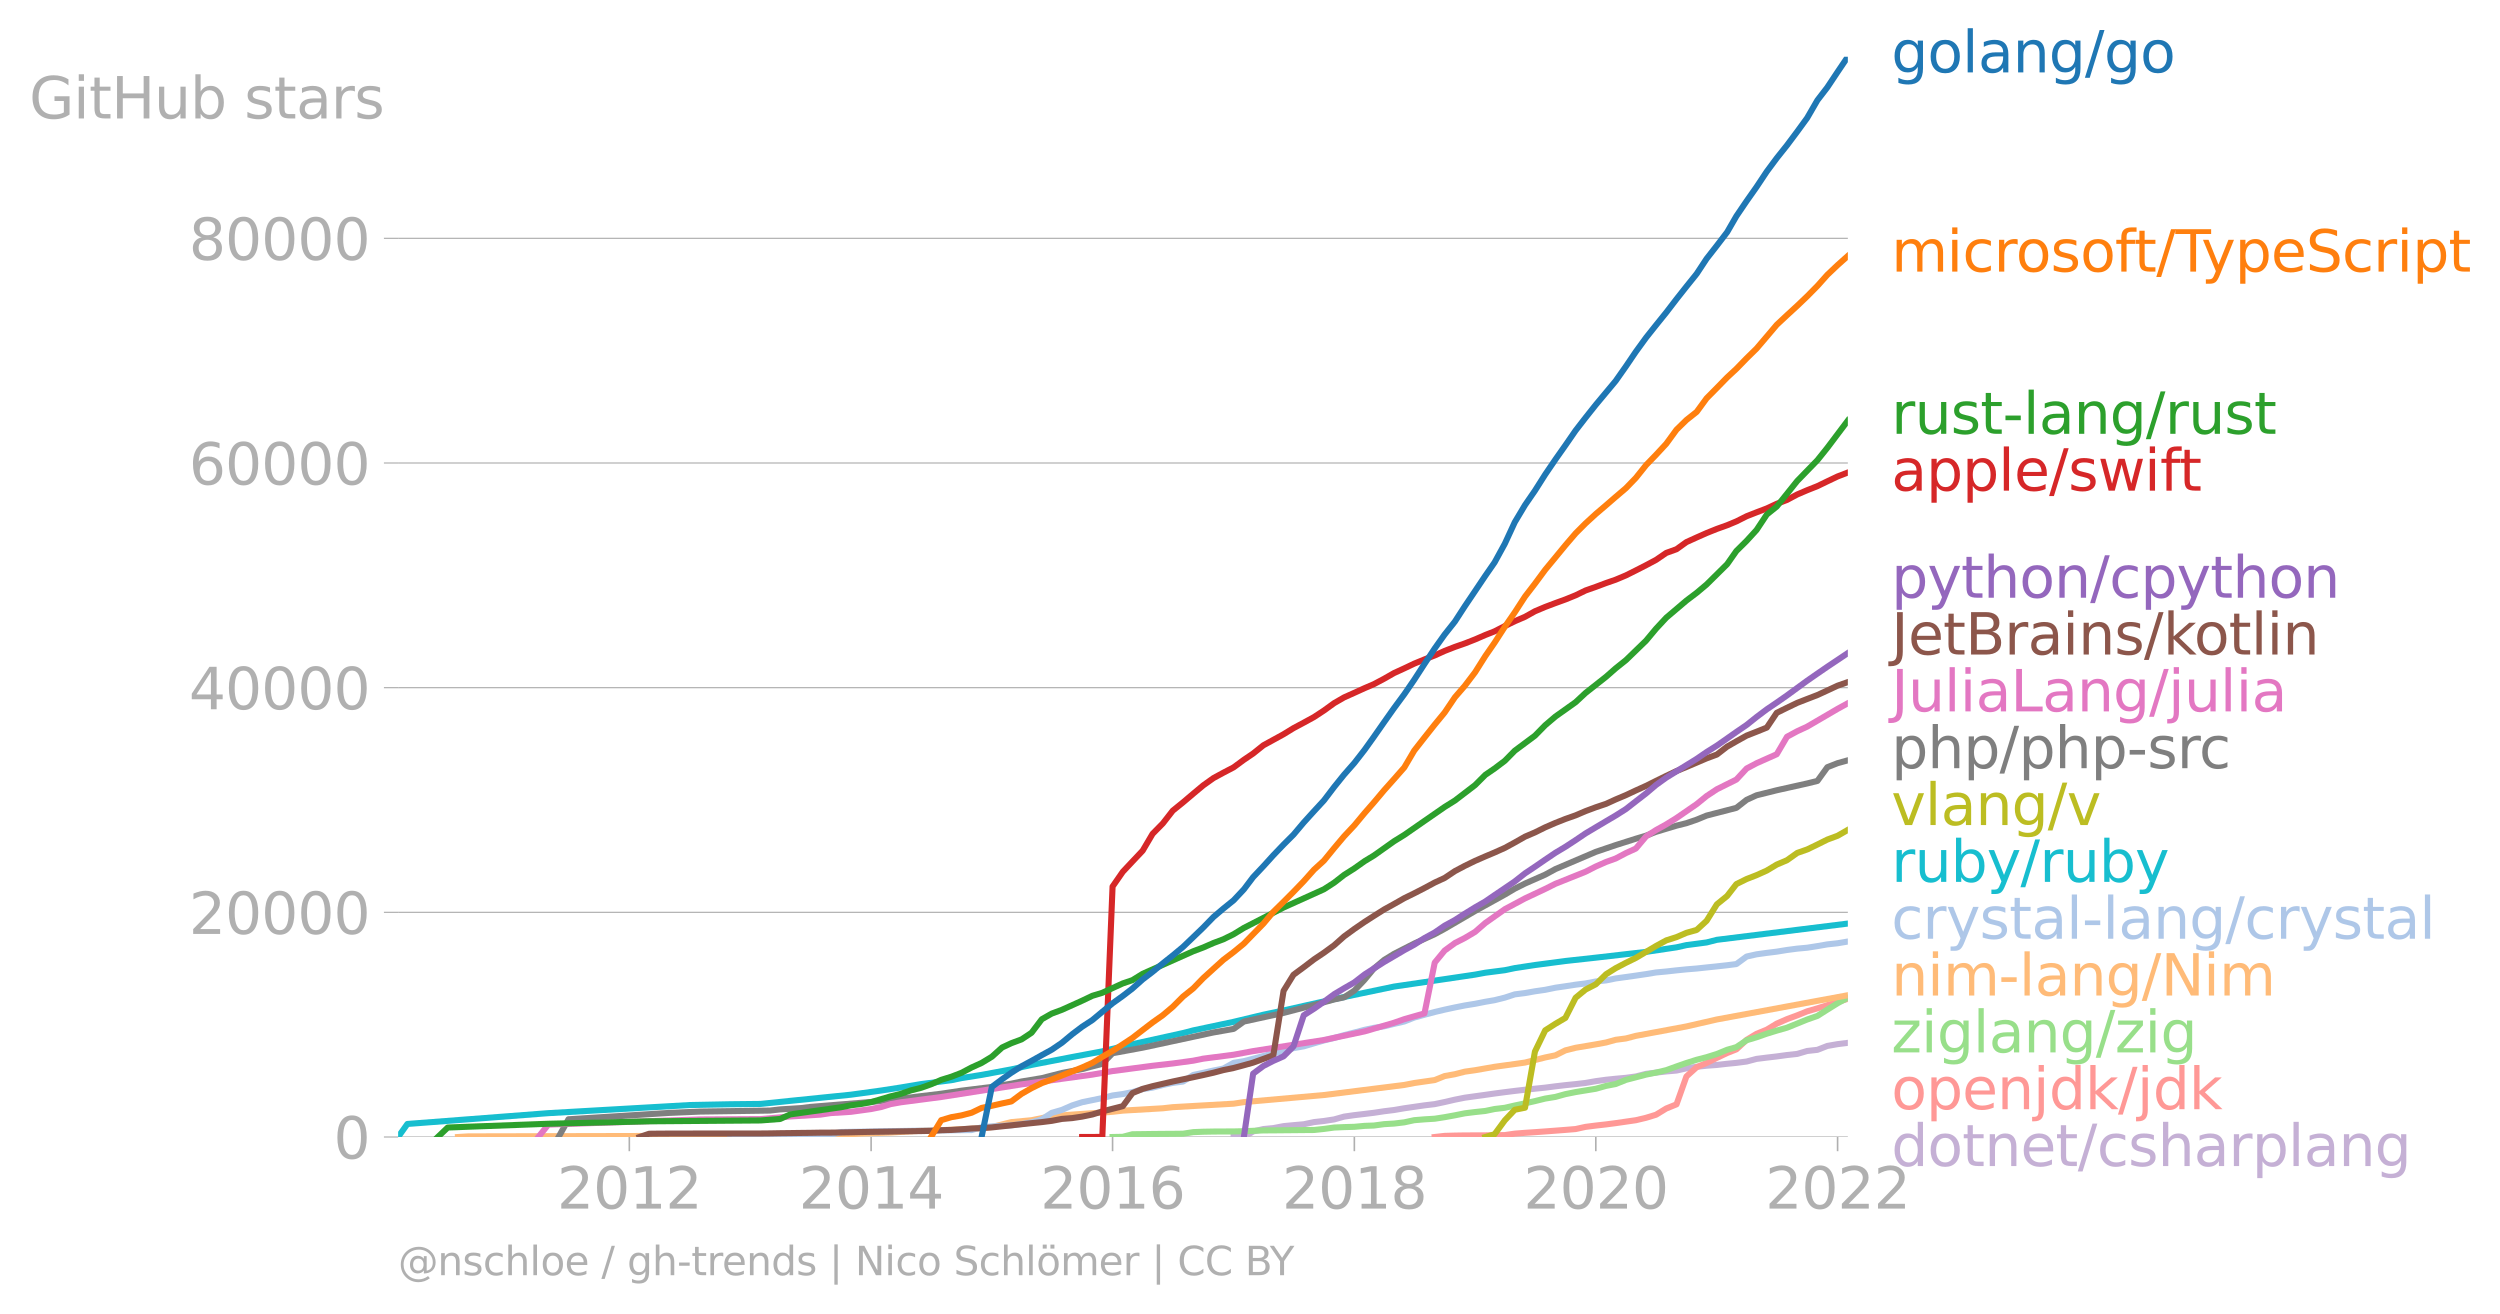 <svg xmlns:xlink="http://www.w3.org/1999/xlink" width="821.124" height="431.485" viewBox="0 0 615.843 323.614" xmlns="http://www.w3.org/2000/svg"><defs><style>*{stroke-linejoin:round;stroke-linecap:butt}</style></defs><g id="figure_1"><path d="M0 323.614h615.843V0H0v323.614z" style="fill:none" id="patch_1"/><g id="axes_1"><path d="M98.073 280.087h357.12V13.975H98.073v266.112z" style="fill:none" id="patch_2"/><g id="matplotlib.axis_1"><g id="xtick_1"><g id="line2d_1"><defs><path id="m98738163ef" d="M0 0v3.5" style="stroke:#b0b0b0;stroke-width:.4"/></defs><use xlink:href="#m98738163ef" x="155.027" y="280.087" style="fill:#b0b0b0;stroke:#b0b0b0;stroke-width:.4"/></g><g style="fill:#b0b0b0" transform="matrix(.14 0 0 -.14 137.212 297.724)" id="text_1"><defs><path id="DejaVuSans-32" d="M1228 531h2203V0H469v531q359 372 979 998 621 627 780 809 303 340 423 576 121 236 121 464 0 372-261 606-261 235-680 235-297 0-627-103-329-103-704-313v638q381 153 712 231 332 78 607 78 725 0 1156-363 431-362 431-968 0-288-108-546-107-257-392-607-78-91-497-524-418-433-1181-1211z" transform="scale(.016)"/><path id="DejaVuSans-30" d="M2034 4250q-487 0-733-480-245-479-245-1442 0-959 245-1439 246-480 733-480 491 0 736 480 246 480 246 1439 0 963-246 1442-245 480-736 480zm0 500q785 0 1199-621 414-620 414-1801 0-1178-414-1799Q2819-91 2034-91q-784 0-1198 620-414 621-414 1799 0 1181 414 1801 414 621 1198 621z" transform="scale(.016)"/><path id="DejaVuSans-31" d="M794 531h1031v3560L703 3866v575l1116 225h631V531h1031V0H794v531z" transform="scale(.016)"/></defs><use xlink:href="#DejaVuSans-32"/><use xlink:href="#DejaVuSans-30" x="63.623"/><use xlink:href="#DejaVuSans-31" x="127.246"/><use xlink:href="#DejaVuSans-32" x="190.869"/></g></g><g id="xtick_2"><use xlink:href="#m98738163ef" x="214.587" y="280.087" style="fill:#b0b0b0;stroke:#b0b0b0;stroke-width:.4" id="line2d_2"/><g style="fill:#b0b0b0" transform="matrix(.14 0 0 -.14 196.772 297.724)" id="text_2"><defs><path id="DejaVuSans-34" d="M2419 4116 825 1625h1594v2491zm-166 550h794V1625h666v-525h-666V0h-628v1100H313v609l1940 2957z" transform="scale(.016)"/></defs><use xlink:href="#DejaVuSans-32"/><use xlink:href="#DejaVuSans-30" x="63.623"/><use xlink:href="#DejaVuSans-31" x="127.246"/><use xlink:href="#DejaVuSans-34" x="190.869"/></g></g><g id="xtick_3"><use xlink:href="#m98738163ef" x="274.067" y="280.087" style="fill:#b0b0b0;stroke:#b0b0b0;stroke-width:.4" id="line2d_3"/><g style="fill:#b0b0b0" transform="matrix(.14 0 0 -.14 256.252 297.724)" id="text_3"><defs><path id="DejaVuSans-36" d="M2113 2584q-425 0-674-291-248-290-248-796 0-503 248-796 249-292 674-292t673 292q248 293 248 796 0 506-248 796-248 291-673 291zm1253 1979v-575q-238 112-480 171-242 60-480 60-625 0-955-422-329-422-376-1275 184 272 462 417 279 145 613 145 703 0 1111-427 408-426 408-1160 0-719-425-1154Q2819-91 2113-91q-810 0-1238 620-428 621-428 1799 0 1106 525 1764t1409 658q238 0 480-47t505-140z" transform="scale(.016)"/></defs><use xlink:href="#DejaVuSans-32"/><use xlink:href="#DejaVuSans-30" x="63.623"/><use xlink:href="#DejaVuSans-31" x="127.246"/><use xlink:href="#DejaVuSans-36" x="190.869"/></g></g><g id="xtick_4"><use xlink:href="#m98738163ef" x="333.627" y="280.087" style="fill:#b0b0b0;stroke:#b0b0b0;stroke-width:.4" id="line2d_4"/><g style="fill:#b0b0b0" transform="matrix(.14 0 0 -.14 315.812 297.724)" id="text_4"><defs><path id="DejaVuSans-38" d="M2034 2216q-450 0-708-241-257-241-257-662 0-422 257-663 258-241 708-241t709 242q260 243 260 662 0 421-258 662-257 241-711 241zm-631 268q-406 100-633 378-226 279-226 679 0 559 398 884 399 325 1092 325 697 0 1094-325t397-884q0-400-227-679-226-278-629-378 456-106 710-416 255-309 255-755 0-679-414-1042Q2806-91 2034-91q-771 0-1186 362-414 363-414 1042 0 446 256 755 257 310 713 416zm-231 997q0-362 226-565 227-203 636-203 407 0 636 203 230 203 230 565 0 363-230 566-229 203-636 203-409 0-636-203-226-203-226-566z" transform="scale(.016)"/></defs><use xlink:href="#DejaVuSans-32"/><use xlink:href="#DejaVuSans-30" x="63.623"/><use xlink:href="#DejaVuSans-31" x="127.246"/><use xlink:href="#DejaVuSans-38" x="190.869"/></g></g><g id="xtick_5"><use xlink:href="#m98738163ef" x="393.107" y="280.087" style="fill:#b0b0b0;stroke:#b0b0b0;stroke-width:.4" id="line2d_5"/><g style="fill:#b0b0b0" transform="matrix(.14 0 0 -.14 375.292 297.724)" id="text_5"><use xlink:href="#DejaVuSans-32"/><use xlink:href="#DejaVuSans-30" x="63.623"/><use xlink:href="#DejaVuSans-32" x="127.246"/><use xlink:href="#DejaVuSans-30" x="190.869"/></g></g><g id="xtick_6"><use xlink:href="#m98738163ef" x="452.667" y="280.087" style="fill:#b0b0b0;stroke:#b0b0b0;stroke-width:.4" id="line2d_6"/><g style="fill:#b0b0b0" transform="matrix(.14 0 0 -.14 434.852 297.724)" id="text_6"><use xlink:href="#DejaVuSans-32"/><use xlink:href="#DejaVuSans-30" x="63.623"/><use xlink:href="#DejaVuSans-32" x="127.246"/><use xlink:href="#DejaVuSans-32" x="190.869"/></g></g></g><g id="matplotlib.axis_2"><g id="ytick_1"><path d="M98.073 280.087h357.12" clip-path="url(#p21a1b6a937)" style="fill:none;stroke:#b0b0b0;stroke-width:.3;stroke-linecap:square" id="line2d_7"/><g id="line2d_8"><defs><path id="mee43170334" d="M0 0h-3.5" style="stroke:#b0b0b0;stroke-width:.3"/></defs><use xlink:href="#mee43170334" x="98.073" y="280.087" style="fill:#b0b0b0;stroke:#b0b0b0;stroke-width:.3"/></g><use xlink:href="#DejaVuSans-30" style="fill:#b0b0b0" transform="matrix(.14 0 0 -.14 82.166 285.406)" id="text_7"/></g><g id="ytick_2"><path d="M98.073 224.741h357.12" clip-path="url(#p21a1b6a937)" style="fill:none;stroke:#b0b0b0;stroke-width:.3;stroke-linecap:square" id="line2d_9"/><use xlink:href="#mee43170334" x="98.073" y="224.741" style="fill:#b0b0b0;stroke:#b0b0b0;stroke-width:.3" id="line2d_10"/><g style="fill:#b0b0b0" transform="matrix(.14 0 0 -.14 46.536 230.06)" id="text_8"><use xlink:href="#DejaVuSans-32"/><use xlink:href="#DejaVuSans-30" x="63.623"/><use xlink:href="#DejaVuSans-30" x="127.246"/><use xlink:href="#DejaVuSans-30" x="190.869"/><use xlink:href="#DejaVuSans-30" x="254.492"/></g></g><g id="ytick_3"><path d="M98.073 169.396h357.12" clip-path="url(#p21a1b6a937)" style="fill:none;stroke:#b0b0b0;stroke-width:.3;stroke-linecap:square" id="line2d_11"/><use xlink:href="#mee43170334" x="98.073" y="169.396" style="fill:#b0b0b0;stroke:#b0b0b0;stroke-width:.3" id="line2d_12"/><g style="fill:#b0b0b0" transform="matrix(.14 0 0 -.14 46.536 174.715)" id="text_9"><use xlink:href="#DejaVuSans-34"/><use xlink:href="#DejaVuSans-30" x="63.623"/><use xlink:href="#DejaVuSans-30" x="127.246"/><use xlink:href="#DejaVuSans-30" x="190.869"/><use xlink:href="#DejaVuSans-30" x="254.492"/></g></g><g id="ytick_4"><path d="M98.073 114.05h357.12" clip-path="url(#p21a1b6a937)" style="fill:none;stroke:#b0b0b0;stroke-width:.3;stroke-linecap:square" id="line2d_13"/><use xlink:href="#mee43170334" x="98.073" y="114.05" style="fill:#b0b0b0;stroke:#b0b0b0;stroke-width:.3" id="line2d_14"/><g style="fill:#b0b0b0" transform="matrix(.14 0 0 -.14 46.536 119.37)" id="text_10"><use xlink:href="#DejaVuSans-36"/><use xlink:href="#DejaVuSans-30" x="63.623"/><use xlink:href="#DejaVuSans-30" x="127.246"/><use xlink:href="#DejaVuSans-30" x="190.869"/><use xlink:href="#DejaVuSans-30" x="254.492"/></g></g><g id="ytick_5"><path d="M98.073 58.705h357.12" clip-path="url(#p21a1b6a937)" style="fill:none;stroke:#b0b0b0;stroke-width:.3;stroke-linecap:square" id="line2d_15"/><use xlink:href="#mee43170334" x="98.073" y="58.705" style="fill:#b0b0b0;stroke:#b0b0b0;stroke-width:.3" id="line2d_16"/><g style="fill:#b0b0b0" transform="matrix(.14 0 0 -.14 46.536 64.024)" id="text_11"><use xlink:href="#DejaVuSans-38"/><use xlink:href="#DejaVuSans-30" x="63.623"/><use xlink:href="#DejaVuSans-30" x="127.246"/><use xlink:href="#DejaVuSans-30" x="190.869"/><use xlink:href="#DejaVuSans-30" x="254.492"/></g></g><g style="fill:#b0b0b0" transform="matrix(.14 0 0 -.14 7.2 29.182)" id="text_12"><defs><path id="DejaVuSans-47" d="M3809 666v1253H2778v519h1656V434q-365-259-806-392-440-133-940-133-1094 0-1712 639-617 640-617 1780 0 1144 617 1783 618 639 1712 639 456 0 867-113 411-112 758-331v-672q-350 297-744 447t-828 150q-857 0-1287-478-429-478-429-1425 0-944 429-1422 430-478 1287-478 334 0 596 58 263 58 472 180z" transform="scale(.016)"/><path id="DejaVuSans-69" d="M603 3500h575V0H603v3500zm0 1363h575v-729H603v729z" transform="scale(.016)"/><path id="DejaVuSans-74" d="M1172 4494v-994h1184v-447H1172V1153q0-428 117-550t477-122h590V0h-590q-666 0-919 248-253 249-253 905v1900H172v447h422v994h578z" transform="scale(.016)"/><path id="DejaVuSans-48" d="M628 4666h631V2753h2294v1913h631V0h-631v2222H1259V0H628v4666z" transform="scale(.016)"/><path id="DejaVuSans-75" d="M544 1381v2119h575V1403q0-497 193-746 194-248 582-248 465 0 735 297 271 297 271 810v1984h575V0h-575v538q-209-319-486-474-276-155-642-155-603 0-916 375-312 375-312 1097zm1447 2203z" transform="scale(.016)"/><path id="DejaVuSans-62" d="M3116 1747q0 634-261 995t-717 361q-457 0-718-361t-261-995q0-634 261-995t718-361q456 0 717 361t261 995zM1159 2969q182 312 458 463 277 152 661 152 638 0 1036-506 399-506 399-1331T3314 415Q2916-91 2278-91q-384 0-661 152-276 152-458 464V0H581v4863h578V2969z" transform="scale(.016)"/><path id="DejaVuSans-73" d="M2834 3397v-544q-243 125-506 187-262 63-544 63-428 0-642-131t-214-394q0-200 153-314t616-217l197-44q612-131 870-370t258-667q0-488-386-773Q2250-91 1575-91q-281 0-586 55T347 128v594q319-166 628-249 309-82 613-82 406 0 624 139 219 139 219 392 0 234-158 359-157 125-692 241l-200 47q-534 112-772 345-237 233-237 639 0 494 350 762 350 269 994 269 318 0 599-47 282-46 519-140z" transform="scale(.016)"/><path id="DejaVuSans-61" d="M2194 1759q-697 0-966-159t-269-544q0-306 202-486 202-179 548-179 479 0 768 339t289 901v128h-572zm1147 238V0h-575v531q-197-318-491-470T1556-91q-537 0-855 302-317 302-317 808 0 590 395 890 396 300 1180 300h807v57q0 397-261 614t-733 217q-300 0-585-72-284-72-546-216v532q315 122 612 182 297 61 578 61 760 0 1135-394 375-393 375-1193z" transform="scale(.016)"/><path id="DejaVuSans-72" d="M2631 2963q-97 56-211 82-114 27-251 27-488 0-749-317t-261-911V0H581v3500h578v-544q182 319 472 473 291 155 707 155 59 0 131-8 72-7 159-23l3-590z" transform="scale(.016)"/></defs><use xlink:href="#DejaVuSans-47"/><use xlink:href="#DejaVuSans-69" x="77.49"/><use xlink:href="#DejaVuSans-74" x="105.273"/><use xlink:href="#DejaVuSans-48" x="144.482"/><use xlink:href="#DejaVuSans-75" x="219.678"/><use xlink:href="#DejaVuSans-62" x="283.057"/><use xlink:href="#DejaVuSans-20" x="346.533"/><use xlink:href="#DejaVuSans-73" x="378.32"/><use xlink:href="#DejaVuSans-74" x="430.42"/><use xlink:href="#DejaVuSans-61" x="469.629"/><use xlink:href="#DejaVuSans-72" x="530.908"/><use xlink:href="#DejaVuSans-73" x="572.021"/></g></g><path d="m303.888 280.087 2.525-.003 2.282-1.367 2.526-.587 2.444-.235 2.526-.487 2.444-.235 2.526-.224 2.526-.534 2.444-.272 2.526-.39 2.444-.689 2.526-.362 2.526-.297 2.282-.282 2.525-.382 2.445-.301 2.526-.432 2.444-.354 2.526-.365 2.526-.3 2.444-.517 2.526-.584 2.444-.487 2.526-.351 2.526-.349 2.281-.326 2.526-.335 2.444-.305 2.526-.293 2.445-.255 2.525-.26 2.526-.326 2.445-.288 2.525-.255 2.445-.287 2.526-.443 2.525-.343 2.363-.247 2.526-.23 2.444-.334 2.526-.642 2.445-.307 2.525-.29 2.526-.222 2.445-.543 2.525-.387 2.445-.26 2.526-.188 2.525-.288 2.282-.224 2.526-.332 2.444-.648 2.526-.318 2.444-.288 2.526-.346 2.526-.277 2.444-.72 2.526-.284 2.444-.958 2.526-.445 2.526-.318" clip-path="url(#p21a1b6a937)" style="fill:none;stroke:#c5b0d5;stroke-width:1.5;stroke-linecap:square" id="line2d_17"/><path d="m353.427 280.087 2.444-.277 2.526-.072 2.444-.039 2.526-.008 2.526-.011 2.281-.028 2.526-.039 2.444-.354 2.526-.199 2.445-.163 2.525-.183 2.526-.19 2.445-.189 2.525-.21 2.445-.534 2.526-.324 2.525-.285 2.363-.31 2.526-.368 2.444-.354 2.526-.6 2.445-.748 2.525-1.539 2.526-1.02 2.445-6.877 2.525-2.289 2.445-1.03 2.526-1.259 2.525-1.192 2.282-.905 2.526-2.341 2.444-1.478 2.526-1.03 2.444-1.485 2.526-1.105 2.526-.938 2.444-.985 2.526-.736 2.444-.777 2.526-.806 2.526-.77" clip-path="url(#p21a1b6a937)" style="fill:none;stroke:#ff9896;stroke-width:1.5;stroke-linecap:square" id="line2d_18"/><path d="m274.067 280.087 2.525-.05 2.363-.628 2.526-.03 2.444-.034 2.526-.025 2.445-.014 2.525-.03 2.526-.39 2.445-.097 2.525-.047 2.445-.014 2.526-.008 2.525-.061 2.282-.094 2.526-.1 2.444-.014 2.526-.025 2.444-.022 2.526-.025 2.526-.02 2.444-.26 2.526-.342 2.444-.108 2.526-.072 2.526-.233 2.282-.083 2.525-.34 2.445-.144 2.526-.302 2.444-.53 2.526-.208 2.526-.155 2.444-.38 2.526-.459 2.444-.49 2.526-.315 2.526-.269 2.281-.476 2.526-.301 2.444-.562 2.526-.529 2.445-.559 2.525-.622 2.526-.412 2.445-.678 2.525-.51 2.445-.404 2.526-.41 2.525-.713 2.363-.454 2.526-1.021 2.444-.634 2.526-.667 2.445-.495 2.525-.6 2.526-.917 2.445-.852 2.525-.794 2.445-.631 2.526-.789 2.525-1.035 2.282-.661 2.526-1.694 2.444-.73 2.526-.886 2.444-.752 2.526-.723 2.526-1.018 2.444-.996 2.526-.883 2.444-1.552 2.526-1.57 2.526-1.375" clip-path="url(#p21a1b6a937)" style="fill:none;stroke:#98df8a;stroke-width:1.5;stroke-linecap:square" id="line2d_19"/><g style="fill:#1f77b4" transform="matrix(.14 0 0 -.14 465.907 17.838)" id="text_13"><defs><path id="DejaVuSans-67" d="M2906 1791q0 625-258 968-257 344-723 344-462 0-720-344-258-343-258-968 0-622 258-966t720-344q466 0 723 344 258 344 258 966zm575-1357q0-893-397-1329-396-436-1215-436-303 0-572 45t-522 139v559q253-137 500-202 247-66 503-66 566 0 847 295t281 892v285q-178-310-456-463T1784 0Q1141 0 747 490 353 981 353 1791q0 812 394 1302 394 491 1037 491 388 0 666-153t456-462v531h575V434z" transform="scale(.016)"/><path id="DejaVuSans-6f" d="M1959 3097q-462 0-731-361t-269-989q0-628 267-989 268-361 733-361 460 0 728 362 269 363 269 988 0 622-269 986-268 364-728 364zm0 487q750 0 1178-488 429-487 429-1349 0-859-429-1349Q2709-91 1959-91q-753 0-1180 489-426 490-426 1349 0 862 426 1349 427 488 1180 488z" transform="scale(.016)"/><path id="DejaVuSans-6c" d="M603 4863h575V0H603v4863z" transform="scale(.016)"/><path id="DejaVuSans-6e" d="M3513 2113V0h-575v2094q0 497-194 743-194 247-581 247-466 0-735-297-269-296-269-809V0H581v3500h578v-544q207 316 486 472 280 156 646 156 603 0 912-373 310-373 310-1098z" transform="scale(.016)"/><path id="DejaVuSans-2f" d="M1625 4666h531L531-594H0l1625 5260z" transform="scale(.016)"/></defs><use xlink:href="#DejaVuSans-67"/><use xlink:href="#DejaVuSans-6f" x="63.477"/><use xlink:href="#DejaVuSans-6c" x="124.658"/><use xlink:href="#DejaVuSans-61" x="152.441"/><use xlink:href="#DejaVuSans-6e" x="213.721"/><use xlink:href="#DejaVuSans-67" x="277.1"/><use xlink:href="#DejaVuSans-2f" x="340.576"/><use xlink:href="#DejaVuSans-67" x="374.268"/><use xlink:href="#DejaVuSans-6f" x="437.744"/></g><g style="fill:#ff7f0e" transform="matrix(.14 0 0 -.14 465.907 66.91)" id="text_14"><defs><path id="DejaVuSans-6d" d="M3328 2828q216 388 516 572t706 184q547 0 844-383 297-382 297-1088V0h-578v2094q0 503-179 746-178 244-543 244-447 0-707-297-259-296-259-809V0h-578v2094q0 506-178 748t-550 242q-441 0-701-298-259-298-259-808V0H581v3500h578v-544q197 322 472 475t653 153q382 0 649-194 267-193 395-562z" transform="scale(.016)"/><path id="DejaVuSans-63" d="M3122 3366v-538q-244 135-489 202t-495 67q-560 0-870-355-309-354-309-995t309-996q310-354 870-354 250 0 495 67t489 202V134Q2881 22 2623-34q-257-57-548-57-791 0-1257 497-465 497-465 1341 0 856 470 1346 471 491 1290 491 265 0 518-55 253-54 491-163z" transform="scale(.016)"/><path id="DejaVuSans-66" d="M2375 4863v-479h-550q-309 0-430-125-120-125-120-450v-309h947v-447h-947V0H697v3053H147v447h550v244q0 584 272 851 272 268 862 268h544z" transform="scale(.016)"/><path id="DejaVuSans-54" d="M-19 4666h3947v-532H2272V0h-634v4134H-19v532z" transform="scale(.016)"/><path id="DejaVuSans-79" d="M2059-325q-243-625-475-815-231-191-618-191H506v481h338q237 0 368 113 132 112 291 531l103 262L191 3500h609L1894 763l1094 2737h609L2059-325z" transform="scale(.016)"/><path id="DejaVuSans-70" d="M1159 525v-1856H581v4831h578v-531q182 312 458 463 277 152 661 152 638 0 1036-506 399-506 399-1331T3314 415Q2916-91 2278-91q-384 0-661 152-276 152-458 464zm1957 1222q0 634-261 995t-717 361q-457 0-718-361t-261-995q0-634 261-995t718-361q456 0 717 361t261 995z" transform="scale(.016)"/><path id="DejaVuSans-65" d="M3597 1894v-281H953q38-594 358-905t892-311q331 0 642 81t618 244V178Q3153 47 2828-22t-659-69q-838 0-1327 487-489 488-489 1320 0 859 464 1363 464 505 1252 505 706 0 1117-455 411-454 411-1235zm-575 169q-6 471-264 752-258 282-683 282-481 0-770-272t-333-766l2050 4z" transform="scale(.016)"/><path id="DejaVuSans-53" d="M3425 4513v-616q-359 172-678 256-319 85-616 85-515 0-795-200t-280-569q0-310 186-468 186-157 705-254l381-78q706-135 1042-474t336-907q0-679-455-1029Q2797-91 1919-91q-331 0-705 75-373 75-773 222v650q384-215 753-325 369-109 725-109 540 0 834 212 294 213 294 607 0 343-211 537t-692 291l-385 75q-706 140-1022 440-315 300-315 835 0 619 436 975t1201 356q329 0 669-60 341-59 697-177z" transform="scale(.016)"/></defs><use xlink:href="#DejaVuSans-6d"/><use xlink:href="#DejaVuSans-69" x="97.412"/><use xlink:href="#DejaVuSans-63" x="125.195"/><use xlink:href="#DejaVuSans-72" x="180.176"/><use xlink:href="#DejaVuSans-6f" x="219.039"/><use xlink:href="#DejaVuSans-73" x="280.221"/><use xlink:href="#DejaVuSans-6f" x="332.32"/><use xlink:href="#DejaVuSans-66" x="393.502"/><use xlink:href="#DejaVuSans-74" x="426.957"/><use xlink:href="#DejaVuSans-2f" x="466.166"/><use xlink:href="#DejaVuSans-54" x="499.857"/><use xlink:href="#DejaVuSans-79" x="545.316"/><use xlink:href="#DejaVuSans-70" x="604.496"/><use xlink:href="#DejaVuSans-65" x="667.973"/><use xlink:href="#DejaVuSans-53" x="729.496"/><use xlink:href="#DejaVuSans-63" x="792.973"/><use xlink:href="#DejaVuSans-72" x="847.953"/><use xlink:href="#DejaVuSans-69" x="889.066"/><use xlink:href="#DejaVuSans-70" x="916.85"/><use xlink:href="#DejaVuSans-74" x="980.326"/></g><g style="fill:#2ca02c" transform="matrix(.14 0 0 -.14 465.907 106.866)" id="text_15"><defs><path id="DejaVuSans-2d" d="M313 2009h1684v-512H313v512z" transform="scale(.016)"/></defs><use xlink:href="#DejaVuSans-72"/><use xlink:href="#DejaVuSans-75" x="41.113"/><use xlink:href="#DejaVuSans-73" x="104.492"/><use xlink:href="#DejaVuSans-74" x="156.592"/><use xlink:href="#DejaVuSans-2d" x="195.801"/><use xlink:href="#DejaVuSans-6c" x="231.885"/><use xlink:href="#DejaVuSans-61" x="259.668"/><use xlink:href="#DejaVuSans-6e" x="320.947"/><use xlink:href="#DejaVuSans-67" x="384.326"/><use xlink:href="#DejaVuSans-2f" x="447.803"/><use xlink:href="#DejaVuSans-72" x="481.494"/><use xlink:href="#DejaVuSans-75" x="522.607"/><use xlink:href="#DejaVuSans-73" x="585.986"/><use xlink:href="#DejaVuSans-74" x="638.086"/></g><g style="fill:#d62728" transform="matrix(.14 0 0 -.14 465.907 120.866)" id="text_16"><defs><path id="DejaVuSans-77" d="M269 3500h575l719-2731 715 2731h678l719-2731 716 2731h575L4050 0h-678l-753 2869L1863 0h-679L269 3500z" transform="scale(.016)"/></defs><use xlink:href="#DejaVuSans-61"/><use xlink:href="#DejaVuSans-70" x="61.279"/><use xlink:href="#DejaVuSans-70" x="124.756"/><use xlink:href="#DejaVuSans-6c" x="188.232"/><use xlink:href="#DejaVuSans-65" x="216.016"/><use xlink:href="#DejaVuSans-2f" x="277.539"/><use xlink:href="#DejaVuSans-73" x="311.23"/><use xlink:href="#DejaVuSans-77" x="363.33"/><use xlink:href="#DejaVuSans-69" x="445.117"/><use xlink:href="#DejaVuSans-66" x="472.9"/><use xlink:href="#DejaVuSans-74" x="506.355"/></g><g style="fill:#9467bd" transform="matrix(.14 0 0 -.14 465.907 147.24)" id="text_17"><defs><path id="DejaVuSans-68" d="M3513 2113V0h-575v2094q0 497-194 743-194 247-581 247-466 0-735-297-269-296-269-809V0H581v4863h578V2956q207 316 486 472 280 156 646 156 603 0 912-373 310-373 310-1098z" transform="scale(.016)"/></defs><use xlink:href="#DejaVuSans-70"/><use xlink:href="#DejaVuSans-79" x="63.477"/><use xlink:href="#DejaVuSans-74" x="122.656"/><use xlink:href="#DejaVuSans-68" x="161.865"/><use xlink:href="#DejaVuSans-6f" x="225.244"/><use xlink:href="#DejaVuSans-6e" x="286.426"/><use xlink:href="#DejaVuSans-2f" x="349.805"/><use xlink:href="#DejaVuSans-63" x="383.496"/><use xlink:href="#DejaVuSans-70" x="438.477"/><use xlink:href="#DejaVuSans-79" x="501.953"/><use xlink:href="#DejaVuSans-74" x="561.133"/><use xlink:href="#DejaVuSans-68" x="600.342"/><use xlink:href="#DejaVuSans-6f" x="663.721"/><use xlink:href="#DejaVuSans-6e" x="724.902"/></g><g style="fill:#8c564b" transform="matrix(.14 0 0 -.14 465.907 161.24)" id="text_18"><defs><path id="DejaVuSans-4a" d="M628 4666h631V325q0-844-320-1225T-91-1281h-240v531h197q418 0 590 235 172 234 172 840v4341z" transform="scale(.016)"/><path id="DejaVuSans-42" d="M1259 2228V519h1013q509 0 754 211 246 211 246 645 0 438-246 645-245 208-754 208H1259zm0 1919V2741h935q462 0 688 173 227 174 227 530 0 353-227 528-226 175-688 175h-935zm-631 519h1613q722 0 1112-300 391-300 391-853 0-429-200-682t-588-315q466-100 724-418 258-317 258-792 0-625-425-966Q3088 0 2303 0H628v4666z" transform="scale(.016)"/><path id="DejaVuSans-6b" d="M581 4863h578V1991l1716 1509h734L1753 1863 3688 0h-750L1159 1709V0H581v4863z" transform="scale(.016)"/></defs><use xlink:href="#DejaVuSans-4a"/><use xlink:href="#DejaVuSans-65" x="29.492"/><use xlink:href="#DejaVuSans-74" x="91.016"/><use xlink:href="#DejaVuSans-42" x="130.225"/><use xlink:href="#DejaVuSans-72" x="198.828"/><use xlink:href="#DejaVuSans-61" x="239.941"/><use xlink:href="#DejaVuSans-69" x="301.221"/><use xlink:href="#DejaVuSans-6e" x="329.004"/><use xlink:href="#DejaVuSans-73" x="392.383"/><use xlink:href="#DejaVuSans-2f" x="444.482"/><use xlink:href="#DejaVuSans-6b" x="478.174"/><use xlink:href="#DejaVuSans-6f" x="532.459"/><use xlink:href="#DejaVuSans-74" x="593.641"/><use xlink:href="#DejaVuSans-6c" x="632.85"/><use xlink:href="#DejaVuSans-69" x="660.633"/><use xlink:href="#DejaVuSans-6e" x="688.416"/></g><g style="fill:#e377c2" transform="matrix(.14 0 0 -.14 465.907 175.24)" id="text_19"><defs><path id="DejaVuSans-4c" d="M628 4666h631V531h2272V0H628v4666z" transform="scale(.016)"/><path id="DejaVuSans-6a" d="M603 3500h575V-63q0-668-255-968-254-300-820-300h-219v487H38q328 0 446 152Q603-541 603-63v3563zm0 1363h575v-729H603v729z" transform="scale(.016)"/></defs><use xlink:href="#DejaVuSans-4a"/><use xlink:href="#DejaVuSans-75" x="29.492"/><use xlink:href="#DejaVuSans-6c" x="92.871"/><use xlink:href="#DejaVuSans-69" x="120.654"/><use xlink:href="#DejaVuSans-61" x="148.438"/><use xlink:href="#DejaVuSans-4c" x="209.717"/><use xlink:href="#DejaVuSans-61" x="265.43"/><use xlink:href="#DejaVuSans-6e" x="326.709"/><use xlink:href="#DejaVuSans-67" x="390.088"/><use xlink:href="#DejaVuSans-2f" x="453.564"/><use xlink:href="#DejaVuSans-6a" x="487.256"/><use xlink:href="#DejaVuSans-75" x="515.039"/><use xlink:href="#DejaVuSans-6c" x="578.418"/><use xlink:href="#DejaVuSans-69" x="606.201"/><use xlink:href="#DejaVuSans-61" x="633.984"/></g><g style="fill:#7f7f7f" transform="matrix(.14 0 0 -.14 465.907 189.24)" id="text_20"><use xlink:href="#DejaVuSans-70"/><use xlink:href="#DejaVuSans-68" x="63.477"/><use xlink:href="#DejaVuSans-70" x="126.855"/><use xlink:href="#DejaVuSans-2f" x="190.332"/><use xlink:href="#DejaVuSans-70" x="224.023"/><use xlink:href="#DejaVuSans-68" x="287.5"/><use xlink:href="#DejaVuSans-70" x="350.879"/><use xlink:href="#DejaVuSans-2d" x="414.355"/><use xlink:href="#DejaVuSans-73" x="450.439"/><use xlink:href="#DejaVuSans-72" x="502.539"/><use xlink:href="#DejaVuSans-63" x="541.402"/></g><g style="fill:#bcbd22" transform="matrix(.14 0 0 -.14 465.907 203.24)" id="text_21"><defs><path id="DejaVuSans-76" d="M191 3500h609L1894 563l1094 2937h609L2284 0h-781L191 3500z" transform="scale(.016)"/></defs><use xlink:href="#DejaVuSans-76"/><use xlink:href="#DejaVuSans-6c" x="59.18"/><use xlink:href="#DejaVuSans-61" x="86.963"/><use xlink:href="#DejaVuSans-6e" x="148.242"/><use xlink:href="#DejaVuSans-67" x="211.621"/><use xlink:href="#DejaVuSans-2f" x="275.098"/><use xlink:href="#DejaVuSans-76" x="308.789"/></g><g style="fill:#17becf" transform="matrix(.14 0 0 -.14 465.907 217.24)" id="text_22"><use xlink:href="#DejaVuSans-72"/><use xlink:href="#DejaVuSans-75" x="41.113"/><use xlink:href="#DejaVuSans-62" x="104.492"/><use xlink:href="#DejaVuSans-79" x="167.969"/><use xlink:href="#DejaVuSans-2f" x="227.148"/><use xlink:href="#DejaVuSans-72" x="260.84"/><use xlink:href="#DejaVuSans-75" x="301.953"/><use xlink:href="#DejaVuSans-62" x="365.332"/><use xlink:href="#DejaVuSans-79" x="428.809"/></g><g style="fill:#aec7e8" transform="matrix(.14 0 0 -.14 465.907 231.24)" id="text_23"><use xlink:href="#DejaVuSans-63"/><use xlink:href="#DejaVuSans-72" x="54.98"/><use xlink:href="#DejaVuSans-79" x="96.094"/><use xlink:href="#DejaVuSans-73" x="155.273"/><use xlink:href="#DejaVuSans-74" x="207.373"/><use xlink:href="#DejaVuSans-61" x="246.582"/><use xlink:href="#DejaVuSans-6c" x="307.861"/><use xlink:href="#DejaVuSans-2d" x="335.645"/><use xlink:href="#DejaVuSans-6c" x="371.729"/><use xlink:href="#DejaVuSans-61" x="399.512"/><use xlink:href="#DejaVuSans-6e" x="460.791"/><use xlink:href="#DejaVuSans-67" x="524.17"/><use xlink:href="#DejaVuSans-2f" x="587.646"/><use xlink:href="#DejaVuSans-63" x="621.338"/><use xlink:href="#DejaVuSans-72" x="676.318"/><use xlink:href="#DejaVuSans-79" x="717.432"/><use xlink:href="#DejaVuSans-73" x="776.611"/><use xlink:href="#DejaVuSans-74" x="828.711"/><use xlink:href="#DejaVuSans-61" x="867.92"/><use xlink:href="#DejaVuSans-6c" x="929.199"/></g><g style="fill:#ffbb78" transform="matrix(.14 0 0 -.14 465.907 245.24)" id="text_24"><defs><path id="DejaVuSans-4e" d="M628 4666h850L3547 763v3903h612V0h-850L1241 3903V0H628v4666z" transform="scale(.016)"/></defs><use xlink:href="#DejaVuSans-6e"/><use xlink:href="#DejaVuSans-69" x="63.379"/><use xlink:href="#DejaVuSans-6d" x="91.162"/><use xlink:href="#DejaVuSans-2d" x="188.574"/><use xlink:href="#DejaVuSans-6c" x="224.658"/><use xlink:href="#DejaVuSans-61" x="252.441"/><use xlink:href="#DejaVuSans-6e" x="313.721"/><use xlink:href="#DejaVuSans-67" x="377.1"/><use xlink:href="#DejaVuSans-2f" x="440.576"/><use xlink:href="#DejaVuSans-4e" x="474.268"/><use xlink:href="#DejaVuSans-69" x="549.072"/><use xlink:href="#DejaVuSans-6d" x="576.855"/></g><g style="fill:#98df8a" transform="matrix(.14 0 0 -.14 465.907 259.24)" id="text_25"><defs><path id="DejaVuSans-7a" d="M353 3500h2731v-525L922 459h2162V0H275v525l2163 2516H353v459z" transform="scale(.016)"/></defs><use xlink:href="#DejaVuSans-7a"/><use xlink:href="#DejaVuSans-69" x="52.49"/><use xlink:href="#DejaVuSans-67" x="80.273"/><use xlink:href="#DejaVuSans-6c" x="143.75"/><use xlink:href="#DejaVuSans-61" x="171.533"/><use xlink:href="#DejaVuSans-6e" x="232.813"/><use xlink:href="#DejaVuSans-67" x="296.191"/><use xlink:href="#DejaVuSans-2f" x="359.668"/><use xlink:href="#DejaVuSans-7a" x="393.359"/><use xlink:href="#DejaVuSans-69" x="445.85"/><use xlink:href="#DejaVuSans-67" x="473.633"/></g><g style="fill:#ff9896" transform="matrix(.14 0 0 -.14 465.907 273.24)" id="text_26"><defs><path id="DejaVuSans-64" d="M2906 2969v1894h575V0h-575v525q-181-312-458-464-276-152-664-152-634 0-1033 506-398 507-398 1332t398 1331q399 506 1033 506 388 0 664-152 277-151 458-463zM947 1747q0-634 261-995t717-361q456 0 718 361 263 361 263 995t-263 995q-262 361-718 361t-717-361q-261-361-261-995z" transform="scale(.016)"/></defs><use xlink:href="#DejaVuSans-6f"/><use xlink:href="#DejaVuSans-70" x="61.182"/><use xlink:href="#DejaVuSans-65" x="124.658"/><use xlink:href="#DejaVuSans-6e" x="186.182"/><use xlink:href="#DejaVuSans-6a" x="249.561"/><use xlink:href="#DejaVuSans-64" x="277.344"/><use xlink:href="#DejaVuSans-6b" x="340.82"/><use xlink:href="#DejaVuSans-2f" x="398.73"/><use xlink:href="#DejaVuSans-6a" x="432.422"/><use xlink:href="#DejaVuSans-64" x="460.205"/><use xlink:href="#DejaVuSans-6b" x="523.682"/></g><g style="fill:#c5b0d5" transform="matrix(.14 0 0 -.14 465.907 287.24)" id="text_27"><use xlink:href="#DejaVuSans-64"/><use xlink:href="#DejaVuSans-6f" x="63.477"/><use xlink:href="#DejaVuSans-74" x="124.658"/><use xlink:href="#DejaVuSans-6e" x="163.867"/><use xlink:href="#DejaVuSans-65" x="227.246"/><use xlink:href="#DejaVuSans-74" x="288.77"/><use xlink:href="#DejaVuSans-2f" x="327.979"/><use xlink:href="#DejaVuSans-63" x="361.67"/><use xlink:href="#DejaVuSans-73" x="416.65"/><use xlink:href="#DejaVuSans-68" x="468.75"/><use xlink:href="#DejaVuSans-61" x="532.129"/><use xlink:href="#DejaVuSans-72" x="593.408"/><use xlink:href="#DejaVuSans-70" x="634.521"/><use xlink:href="#DejaVuSans-6c" x="697.998"/><use xlink:href="#DejaVuSans-61" x="725.781"/><use xlink:href="#DejaVuSans-6e" x="787.061"/><use xlink:href="#DejaVuSans-67" x="850.439"/></g><g style="fill:#b0b0b0" transform="matrix(.097 0 0 -.097 98.073 314.123)" id="text_28"><defs><path id="DejaVuSans-40" d="M2381 1678q0-447 222-702 222-254 610-254 384 0 604 256 221 256 221 700 0 438-225 695-225 258-607 258-378 0-602-256-223-256-223-697zm1703-934q-187-241-429-355t-564-114q-538 0-874 389t-336 1014q0 625 337 1015 338 391 873 391 322 0 565-117 244-117 428-354v409h447V722q457 69 714 417 258 349 258 902 0 334-99 628-98 294-298 544-325 409-792 626t-1017 217q-384 0-738-102-353-101-653-301-490-319-767-836-276-517-276-1120 0-497 179-932 180-434 521-765 328-325 759-495 431-171 922-171 403 0 792 136t714 389l281-347q-390-303-851-464t-936-161q-578 0-1091 205-512 205-912 595Q841 78 631 592q-209 514-209 1105 0 569 212 1084 213 516 607 907 403 396 931 607t1119 211q662 0 1229-272 568-271 952-771 234-307 357-666 124-359 124-744 0-822-497-1297T4084 263v481z" transform="scale(.016)"/><path id="DejaVuSans-7c" d="M1344 4891v-6400H813v6400h531z" transform="scale(.016)"/><path id="DejaVuSans-f6" d="M1959 3097q-462 0-731-361t-269-989q0-628 267-989 268-361 733-361 460 0 728 362 269 363 269 988 0 622-269 986-268 364-728 364zm0 487q750 0 1178-488 429-487 429-1349 0-859-429-1349Q2709-91 1959-91q-753 0-1180 489-426 490-426 1349 0 862 426 1349 427 488 1180 488zm295 1266h634v-631h-634v631zm-1222 0h634v-631h-634v631z" transform="scale(.016)"/><path id="DejaVuSans-43" d="M4122 4306v-665q-319 297-680 443-361 147-767 147-800 0-1225-489t-425-1414q0-922 425-1411t1225-489q406 0 767 147t680 444V359q-331-225-702-338-370-112-782-112-1060 0-1670 648-609 649-609 1771 0 1125 609 1773 610 649 1670 649 418 0 788-111 371-111 696-333z" transform="scale(.016)"/><path id="DejaVuSans-59" d="M-13 4666h679l1293-1919 1285 1919h678L2272 2222V0h-634v2222L-13 4666z" transform="scale(.016)"/></defs><use xlink:href="#DejaVuSans-40"/><use xlink:href="#DejaVuSans-6e" x="100"/><use xlink:href="#DejaVuSans-73" x="163.379"/><use xlink:href="#DejaVuSans-63" x="215.479"/><use xlink:href="#DejaVuSans-68" x="270.459"/><use xlink:href="#DejaVuSans-6c" x="333.838"/><use xlink:href="#DejaVuSans-6f" x="361.621"/><use xlink:href="#DejaVuSans-65" x="422.803"/><use xlink:href="#DejaVuSans-20" x="484.326"/><use xlink:href="#DejaVuSans-2f" x="516.113"/><use xlink:href="#DejaVuSans-20" x="549.805"/><use xlink:href="#DejaVuSans-67" x="581.592"/><use xlink:href="#DejaVuSans-68" x="645.068"/><use xlink:href="#DejaVuSans-2d" x="708.447"/><use xlink:href="#DejaVuSans-74" x="744.531"/><use xlink:href="#DejaVuSans-72" x="783.74"/><use xlink:href="#DejaVuSans-65" x="822.604"/><use xlink:href="#DejaVuSans-6e" x="884.127"/><use xlink:href="#DejaVuSans-64" x="947.506"/><use xlink:href="#DejaVuSans-73" x="1010.982"/><use xlink:href="#DejaVuSans-20" x="1063.082"/><use xlink:href="#DejaVuSans-7c" x="1094.869"/><use xlink:href="#DejaVuSans-20" x="1128.561"/><use xlink:href="#DejaVuSans-4e" x="1160.348"/><use xlink:href="#DejaVuSans-69" x="1235.152"/><use xlink:href="#DejaVuSans-63" x="1262.936"/><use xlink:href="#DejaVuSans-6f" x="1317.916"/><use xlink:href="#DejaVuSans-20" x="1379.098"/><use xlink:href="#DejaVuSans-53" x="1410.885"/><use xlink:href="#DejaVuSans-63" x="1474.361"/><use xlink:href="#DejaVuSans-68" x="1529.342"/><use xlink:href="#DejaVuSans-6c" x="1592.721"/><use xlink:href="#DejaVuSans-f6" x="1620.504"/><use xlink:href="#DejaVuSans-6d" x="1681.686"/><use xlink:href="#DejaVuSans-65" x="1779.098"/><use xlink:href="#DejaVuSans-72" x="1840.621"/><use xlink:href="#DejaVuSans-20" x="1881.734"/><use xlink:href="#DejaVuSans-7c" x="1913.521"/><use xlink:href="#DejaVuSans-20" x="1947.213"/><use xlink:href="#DejaVuSans-43" x="1979"/><use xlink:href="#DejaVuSans-43" x="2048.824"/><use xlink:href="#DejaVuSans-20" x="2118.648"/><use xlink:href="#DejaVuSans-42" x="2150.436"/><use xlink:href="#DejaVuSans-59" x="2213.539"/></g><path d="m112.82 280.087 2.527-.153 84.248-.188 5.052-.188 4.97-.152 2.444-.177 7.334-.244 7.496-.442 4.97-.139 9.94-.462 2.526-.326 4.807-1.199 4.97-.467 4.97-1.024 14.993-1.057 2.525-.283 9.86-.575 2.444-.274 14.992-.86 2.525-.385 19.718-1.747 19.8-2.482 2.444-.476 5.052-.728 2.444-.985 2.526-.456 2.444-.626 2.526-.357 4.807-.841 4.97-.684 2.526-.362 4.97-1.256 2.526-.523 2.445-1.22 2.525-.64 4.97-.841 2.526-.465 2.363-.659 2.526-.332 2.444-.64 12.467-2.32 7.496-1.72 24.77-4.587 7.495-1.384h0" clip-path="url(#p21a1b6a937)" style="fill:none;stroke:#ffbb78;stroke-width:1.5;stroke-linecap:square" id="line2d_20"/><path d="m179.877 280.087 2.445-.006h5.051l2.282-.033 2.526-.152 2.444-.017 2.526-.23 2.444-.01 2.526-.053 2.526-.022 2.444-.703 2.526-.05 2.444-.03 2.526-.04 2.526-.068 2.282-.042 2.525-.028 2.445-.038 2.526-.047 2.444-.025 2.526-.022 2.526-.028 2.444-.036 2.526-.03 2.444-.7 2.526-.203 2.526-.15 2.281-.11 2.526-.329 2.444-.42 2.526-.74 2.445-1.585 2.525-.734 2.526-1.104 2.445-.786 2.525-.517 2.445-.504 2.526-.639 2.525-.354 2.363-.482 2.526-.733 2.444-.368 2.526-.648 2.445-.514 2.525-.332 2.526-1.625 2.445-.52 2.525-.57 2.445-.49 2.526-1.406 2.525-.412 2.282-.595 2.526-.68 2.444-.651 2.526-.581 2.444-.697 2.526-.449 2.526-.744 2.444-.706 2.526-.622 2.444-.681 2.526-.65 2.526-.665 2.282-.484 2.525-.385 2.445-.595 2.526-.592 2.444-.965 2.526-.692 2.526-.676 2.444-.58 2.526-.546 2.444-.487 2.526-.41 2.526-.498 2.281-.392 2.526-.631 2.444-.8 2.526-.324 2.445-.434 2.525-.363 2.526-.52 2.445-.357 2.525-.39 2.445-.307 2.526-.482 2.525-.266 2.363-.481 2.526-.349 2.444-.346 2.526-.373 2.445-.407 2.525-.235 2.526-.283 2.445-.246 2.525-.207 2.445-.263 2.526-.263 2.525-.28 2.282-.29 2.526-1.857 2.444-.545 2.526-.354 2.444-.302 2.526-.412 2.526-.332 2.444-.225 2.526-.398 2.444-.424 2.526-.276 2.526-.426" clip-path="url(#p21a1b6a937)" style="fill:none;stroke:#aec7e8;stroke-width:1.5;stroke-linecap:square" id="line2d_21"/><path d="m98.073 280.087 2.282-3.213 34.71-2.662 34.79-1.995 10.022-.2 7.496-.08 7.252-.75 14.992-1.525 7.496-1.032 4.807-.744 4.97-.833 7.497-.971 2.444-.504 4.97-.789 7.333-1.364 4.97-1.096 10.022-1.948 4.97-.933 2.445-.459 5.051-1.24 14.83-3.27 2.525-.656 9.94-2.106 7.334-1.752 4.97-1.054 12.466-2.8 14.748-3.078 12.466-1.835 7.496-1.112 2.526-.468 4.807-.623 2.444-.514 4.97-.758 7.497-.991 7.496-.825 12.384-1.428 7.496-1.115 2.445-.548 4.97-.656 2.526-.647 32.265-4.007h0" clip-path="url(#p21a1b6a937)" style="fill:none;stroke:#17becf;stroke-width:1.5;stroke-linecap:square" id="line2d_22"/><path d="m365.893 280.087 2.281-.684 2.526-3.437 2.444-2.59 2.526-.506 2.445-13.834 2.525-5.222 2.526-1.619 2.445-1.439 2.525-4.975 2.445-2.012 2.526-1.3 2.525-2.48 2.363-1.486 2.526-1.326 2.444-1.198 2.526-1.497 2.445-1.447 2.525-1.381 2.526-.805 2.445-1.055 2.525-.716 2.445-2.247 2.526-4.06 2.525-2.048 2.282-2.939 2.526-1.248 2.444-.952 2.526-1.134 2.444-1.47 2.526-1.076 2.526-1.796 2.444-.855 2.526-1.215 2.444-1.22 2.526-.936 2.526-1.45" clip-path="url(#p21a1b6a937)" style="fill:none;stroke:#bcbd22;stroke-width:1.5;stroke-linecap:square" id="line2d_23"/><path d="m137.59 280.087 2.445-4.367 24.85-1.572 7.496-.32 17.274-.253 2.526-.288 4.97-.31 2.444-.298 14.992-1.22 4.808-.538 12.466-1.497 4.97-.747 7.496-.921 4.807-.808 2.526-.537 4.97-.825 4.97-1.27 4.97-.96 4.97-1.304 2.527-2.604 7.414-1.367 12.466-2.678 4.97-1.071 4.97-.875 2.526-1.81 9.778-2.128 7.496-1.962 4.97-1.356 2.444-.523 2.526-1.649 2.526-2.69 2.282-2.745 2.525-2.12 2.445-1.505 4.97-2.535 5.052-2.31 2.444-1.329 7.496-4.38 7.333-4.057 2.444-1.445 2.526-1.264 4.97-2.19 2.526-1.375 9.94-4.236 4.89-1.66 4.97-1.578 2.525-.755 2.445-.941 5.051-1.522 2.445-.612 2.525-.863 2.445-1.008 7.333-1.9 2.526-1.982 2.444-1.112 4.97-1.24 7.496-1.674 2.526-.626 2.444-3.379 2.526-.993 2.526-.703h0" clip-path="url(#p21a1b6a937)" style="fill:none;stroke:#7f7f7f;stroke-width:1.5;stroke-linecap:square" id="line2d_24"/><path d="m132.62 280.087 2.444-3.058 37.317-1.27 14.992-.089 7.252-.642 7.496-.456 2.526-.38 4.97-.31 4.97-.683 2.526-.506 2.282-.706 2.525-.454 9.94-1.3 19.8-3.114 17.436-2.402 4.97-.874 9.86-1.3 4.97-.568 5.051-.69 2.445-.497 7.496-.969 4.807-.894 17.436-2.74 10.022-2.119 4.807-1.406 2.445-.72 2.526-.88 4.97-1.427 2.526-12.514 2.444-2.966 2.526-1.846 2.444-1.245 2.526-1.503 2.526-2.197 4.807-3.398 4.97-2.657 4.97-2.338 2.526-1.265 7.415-2.97 2.526-1.286 2.525-1.118 2.363-.852 2.526-1.331 2.444-1.121 2.526-2.997 2.445-1.558 2.525-1.403 2.526-1.566 4.97-3.423 2.445-1.987 2.526-1.672 4.807-2.39 2.526-2.724 2.444-1.298 4.97-2.213 2.526-4.306 2.526-1.364 2.444-1.132 7.496-4.375 2.526-1.387h0" clip-path="url(#p21a1b6a937)" style="fill:none;stroke:#e377c2;stroke-width:1.5;stroke-linecap:square" id="line2d_25"/><path d="m157.552 280.087 2.363-.8 2.526-.03 2.444-.012 2.526-.01h2.445l2.525-.006h7.496l2.445-.006 2.526-.002 2.525-.003 2.282-.022 2.526-.047 2.444-.028 2.526-.036 2.444-.028 2.526-.044 2.526-.011 2.444-.033 2.526-.045 2.444-.063 2.526-.05 2.526-.033 2.282-.033 2.525-.042 2.445-.044 2.526-.036 2.444-.05 2.526-.163 2.526-.07 2.444-.163 2.526-.188 2.444-.108 2.526-.163 2.526-.269 2.281-.24 2.526-.283 2.444-.257 2.526-.26 2.445-.304 2.525-.482 2.526-.2 2.445-.367 2.525-.523 2.445-.758 2.526-.648 2.525-.642 2.363-3.224 2.526-1.035 2.444-.664 2.526-.584 2.445-.567 2.525-.534 2.526-.523 2.445-.534 2.525-.573 2.445-.65 2.526-.52 2.525-.679 2.282-.639 2.526-.921 2.444-.883 2.526-15.882 2.444-3.96 2.526-1.86 2.526-1.925 2.444-1.638 2.526-1.846 2.444-2.172 2.526-1.846 2.526-1.735 2.282-1.464 2.525-1.594 2.445-1.348 2.526-1.433 2.444-1.199 2.526-1.3 2.526-1.356 2.444-1.13 2.526-1.687 2.444-1.295 2.526-1.229 2.526-1.104 2.281-.96 2.526-1.132 2.444-1.331 2.526-1.436 2.445-1.046 2.525-1.248 2.526-1.096 2.445-.969 2.525-.89 2.445-1.044 2.526-.944 2.525-.847 2.363-1.079 2.526-1.068 2.444-1.148 2.526-1.138 2.445-1.22 2.525-1.237 2.526-1.193 2.445-.999 2.525-1.074 2.445-1.048 2.526-.938 2.525-1.954 2.282-1.306 2.526-1.409 2.444-.955 2.526-1.02 2.444-3.634 2.526-1.245 2.526-1.212 2.444-.952 2.526-.974 2.444-1.127 2.526-1.179 2.526-.88" clip-path="url(#p21a1b6a937)" style="fill:none;stroke:#8c564b;stroke-width:1.5;stroke-linecap:square" id="line2d_26"/><path d="m306.413 280.087 2.282-15.61 2.526-1.89 2.444-1.254 2.526-1.118 2.444-2.444 2.526-7.668 2.526-1.616 2.444-1.716 2.526-1.867 2.444-1.453 2.526-1.456 2.526-1.956 2.282-1.464 2.525-1.605 2.445-1.43 2.526-1.49 2.444-1.328 2.526-1.64 2.526-1.382 2.444-1.68 2.526-1.38 2.444-1.57 2.526-1.555 2.526-1.452 2.281-1.567 2.526-1.704 2.444-1.666 2.526-1.987 2.445-1.633 2.525-1.74 2.526-1.702 2.445-1.464 2.525-1.647 2.445-1.655 2.526-1.505 2.525-1.5 2.363-1.392 2.526-1.597 2.444-1.909 2.526-1.95 2.445-2.074 2.525-1.815 2.526-1.56 2.445-1.506 2.525-1.558 2.445-1.68 2.526-1.58 2.525-1.763 2.282-1.605 2.526-1.724 2.444-1.953 2.526-1.899 2.444-1.655 2.526-1.762 2.526-1.849 2.444-1.782 2.526-1.752 2.444-1.68 2.526-1.685 2.526-1.693" clip-path="url(#p21a1b6a937)" style="fill:none;stroke:#9467bd;stroke-width:1.5;stroke-linecap:square" id="line2d_27"/><path d="m266.57 280.087 2.526-.006 2.445-.03 2.526-61.663 2.525-3.64 2.363-2.52 2.526-2.676 2.444-4.146 2.526-2.568 2.445-3.138 2.525-2.042 2.526-2.14 2.445-2.041 2.525-1.8 2.445-1.33 2.526-1.32 2.525-1.86 2.282-1.544 2.526-2.026 2.444-1.339 2.526-1.386 2.444-1.5 2.526-1.35 2.526-1.381 2.444-1.606 2.526-1.826 2.444-1.411 2.526-1.132 2.526-1.148 2.282-.98 2.525-1.34 2.445-1.397 2.526-1.157 2.444-1.162 2.526-1.04 2.526-.983 2.444-1.11 2.526-.987 2.444-.853 2.526-.99 2.526-1.096 2.281-.9 2.526-1.3 2.444-1.187 2.526-1.09 2.445-1.365 2.525-1.065 2.526-.955 2.445-.886 2.525-1.026 2.445-1.187 2.526-.889 2.525-.946 2.363-.82 2.526-1.062 2.444-1.22 2.526-1.292 2.445-1.301 2.525-1.724 2.526-.91 2.445-1.755 2.525-1.146 2.445-1.084 2.526-1.016 2.525-.905 2.282-.95 2.526-1.27 2.444-.96 2.526-.96 2.444-1.14 2.526-.952 2.526-1.35 2.444-1.046 2.526-1.005 2.444-1.184 2.526-1.201 2.526-.971" clip-path="url(#p21a1b6a937)" style="fill:none;stroke:#d62728;stroke-width:1.5;stroke-linecap:square" id="line2d_28"/><path d="m107.85 280.087 2.445-2.336 5.052-.194 14.747-.545 4.97-.188 24.851-.6 27.458-.216 4.808-.366 2.444-1.115 12.466-1.76 2.526-.492 2.444-.321 2.526-.46 4.808-1.42 2.525-.627 2.445-.839 2.526-.636 2.444-.867 2.526-1.098 2.526-.78 2.444-.944 2.526-1.331 2.444-1.107 2.526-1.53 2.526-2.275 2.281-1.063 2.526-.943 2.444-1.622 2.526-3.33 2.445-1.391 2.525-.94 4.97-2.24 2.526-1.206 2.445-.745 5.051-2.31 2.363-.8 2.526-1.566 12.466-5.554 2.445-.922 2.525-1.107 2.445-.918 2.526-1.248 2.525-1.55 9.778-5.03 9.94-4.49 2.526-1.63 2.444-1.906 2.526-1.602 2.526-1.788 2.282-1.384 4.97-3.52 2.526-1.563 4.97-3.448 4.97-3.44 2.526-1.577 4.97-3.805 2.526-2.527 2.281-1.563 2.526-1.904 2.444-2.482 4.97-3.697 2.526-2.574 2.526-2.15 4.97-3.531 2.445-2.275 5.051-3.982 2.363-2.075 2.526-2.018 4.97-4.815 2.445-2.928 2.525-2.717 4.97-4.22 2.526-1.912 2.445-2.056 5.051-4.993 2.282-3.251 2.526-2.504 2.444-2.676 2.526-3.808 2.444-1.965 5.052-6.301 4.97-5.117 2.444-3.05 5.052-6.707h0" clip-path="url(#p21a1b6a937)" style="fill:none;stroke:#2ca02c;stroke-width:1.5;stroke-linecap:square" id="line2d_29"/><path d="m229.335 280.087 2.526-4.148 2.526-.748 2.444-.423 2.526-.664 2.444-1.179 2.526-.529 2.526-.58 2.281-.488 2.526-1.881 2.444-1.39 2.526-1.242 2.445-.886 2.525-1.004 2.526-.988 2.445-.977 2.525-1.135 2.445-1.502 2.526-1.44 2.525-1.632 2.363-1.56 2.526-1.954 2.444-1.871 2.526-1.785 2.445-2.061 2.525-2.524 2.526-2.023 2.445-2.521 2.525-2.302 2.445-2.206 2.526-1.92 2.525-2.065 2.282-2.346 2.526-2.582 2.444-2.903 2.526-2.482 2.444-2.455 2.526-2.618 2.526-2.834 2.444-2.23 2.526-3.094 2.444-2.9 2.526-2.695 2.526-3.039 2.282-2.615 2.525-3 2.445-2.745 2.526-2.872 2.444-4.148 2.526-3.224 2.526-3.188 2.444-2.972 2.526-3.747 2.444-2.834 2.526-3.326 2.526-4.004 2.281-3.293 2.526-3.919 2.444-3.55 2.526-3.89 2.445-3.18 2.525-3.415 2.526-3.055 2.445-2.975 2.525-2.947 2.445-2.45 2.526-2.318 2.525-2.153 2.363-2.048 2.526-2.153 2.444-2.53 2.526-3.16 2.445-2.531 2.525-2.723 2.526-3.465 2.445-2.391 2.525-1.998 2.445-3.346 2.526-2.554 2.525-2.587 2.282-2.12 2.526-2.596 2.444-2.396 2.526-2.964 2.444-2.889 2.526-2.363 2.526-2.322 2.444-2.333 2.526-2.56 2.444-2.736 2.526-2.394 2.526-2.255" clip-path="url(#p21a1b6a937)" style="fill:none;stroke:#ff7f0e;stroke-width:1.5;stroke-linecap:square" id="line2d_30"/><path d="m241.801 280.087 2.526-12.34 2.526-1.895 2.281-1.6 2.526-1.602 2.444-1.312 2.526-1.416 2.445-1.337 2.525-1.718 2.526-2.098 2.445-1.846 2.525-1.65 2.445-2.039 2.526-2.089 2.525-1.81 2.363-1.818 2.526-2.25 2.444-1.87 2.526-2.09 2.445-1.95 2.525-2.093 2.526-2.42 2.445-2.353 2.525-2.599 2.445-2.075 2.526-2.042 2.525-2.693 2.282-3.016 2.526-2.682 2.444-2.7 2.526-2.638 2.444-2.44 2.526-2.997 2.526-2.784 2.444-2.651 2.526-3.321 2.444-3.033 2.526-2.875 2.526-3.249 2.282-3.193 2.525-3.612 2.445-3.459 2.526-3.423 2.444-3.559 2.526-3.901 2.526-3.82 2.444-3.433 2.526-3.186 2.444-3.771 2.526-3.747 2.526-3.764 2.281-3.287 2.526-4.616 2.444-5.286 2.526-4.228 2.445-3.55 2.525-3.98 2.526-3.71 2.445-3.47 2.525-3.656 2.445-3.158 2.526-3.18 2.525-3.027 2.363-2.836 2.526-3.592 2.444-3.606 2.526-3.476 2.445-3.074 2.525-3.13 2.526-3.293 2.445-3.091 2.525-3.144 2.445-3.708 2.526-3.232 2.525-3.304 2.282-3.952 2.526-3.722 2.444-3.47 2.526-3.802 2.444-3.293 2.526-3.169 2.526-3.379 2.444-3.353 2.526-4.362 2.444-3.176 2.526-3.797 2.526-3.744" clip-path="url(#p21a1b6a937)" style="fill:none;stroke:#1f77b4;stroke-width:1.5;stroke-linecap:square" id="line2d_31"/></g></g><defs><clipPath id="p21a1b6a937"><path d="M98.073 13.975h357.12v266.112H98.073z"/></clipPath></defs></svg>